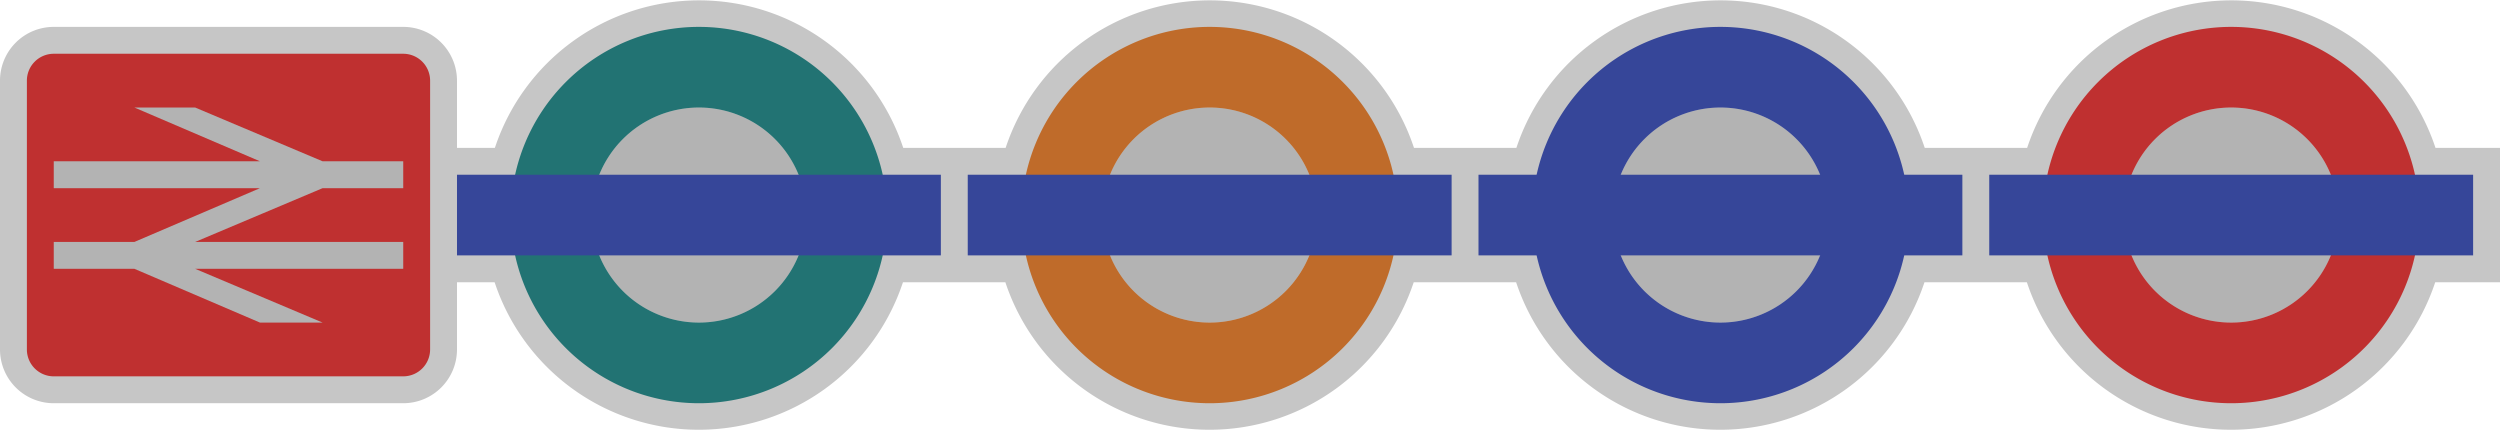<svg xmlns="http://www.w3.org/2000/svg" viewBox="0 0 93 16" height="16" width="93"><title>gb-national-rail.london-dlr.london-overground.london-tfl-rail.london-underground.svg</title><path fill="#b3b3b3" opacity="0.75" d="M90.6,5.5a8,8,0,0,0-15.19,0H71.6a8,8,0,0,0-15.19,0H52.6a8,8,0,0,0-15.19,0H33.6a8,8,0,0,0-15.19,0H17V3a2,2,0,0,0-2-2H2A2,2,0,0,0,0,3V13a2,2,0,0,0,2,2H15a2,2,0,0,0,2-2V10.5h1.4a8,8,0,0,0,15.19,0H37.4a8,8,0,0,0,15.19,0H56.4a8,8,0,0,0,15.19,0H75.4a8,8,0,0,0,15.19,0H93v-5H90.6Z"></path><path fill="#b3b3b3" d="M22,8a4,4 0 1,0 8,0a4,4 0 1,0-8,0"></path><path fill="#227373" d="M26,1a7,7,0,1,0,7,7A7,7,0,0,0,26,1Zm0,11a4,4,0,1,1,4-4A4,4,0,0,1,26,12Z"></path><path fill="#364699" d="M17,6.5L35,6.5 35,9.5 17,9.5z"></path><path fill="#bf3030" d="M2,2L15,2A1,1,0,0,1,16,3L16,13A1,1,0,0,1,15,14L2,14A1,1,0,0,1,1,13L1,3A1,1,0,0,1,2,2"></path><path fill="#b3b3b3" d="M15,7L15 6 12 6 7.26 4 5 4 9.67 6 2 6 2 7 9.67 7 5 9 2 9 2 10 5 10 9.67 12 12 12 7.26 10 15 10 15 9 7.26 9 12 7 15 7z"></path><path fill="#b3b3b3" d="M41,8a4,4 0 1,0 8,0a4,4 0 1,0-8,0"></path><path fill="#bf6b2a" d="M45,1a7,7,0,1,0,7,7A7,7,0,0,0,45,1Zm0,11a4,4,0,1,1,4-4A4,4,0,0,1,45,12Z"></path><path fill="#364699" d="M36,6.5L54,6.5 54,9.5 36,9.5z"></path><path fill="#b3b3b3" d="M60,8a4,4 0 1,0 8,0a4,4 0 1,0-8,0"></path><path fill="#364699" d="M64,1a7,7,0,1,0,7,7A7,7,0,0,0,64,1Zm0,11a4,4,0,1,1,4-4A4,4,0,0,1,64,12Z"></path><path fill="#364699" d="M55,6.5L73,6.5 73,9.5 55,9.5z"></path><path fill="#b3b3b3" d="M79,8a4,4 0 1,0 8,0a4,4 0 1,0-8,0"></path><path fill="#bf3030" d="M83,1a7,7,0,1,0,7,7A7,7,0,0,0,83,1Zm0,11a4,4,0,1,1,4-4A4,4,0,0,1,83,12Z"></path><path fill="#364699" d="M74,6.5L92,6.5 92,9.5 74,9.5z"></path></svg>
